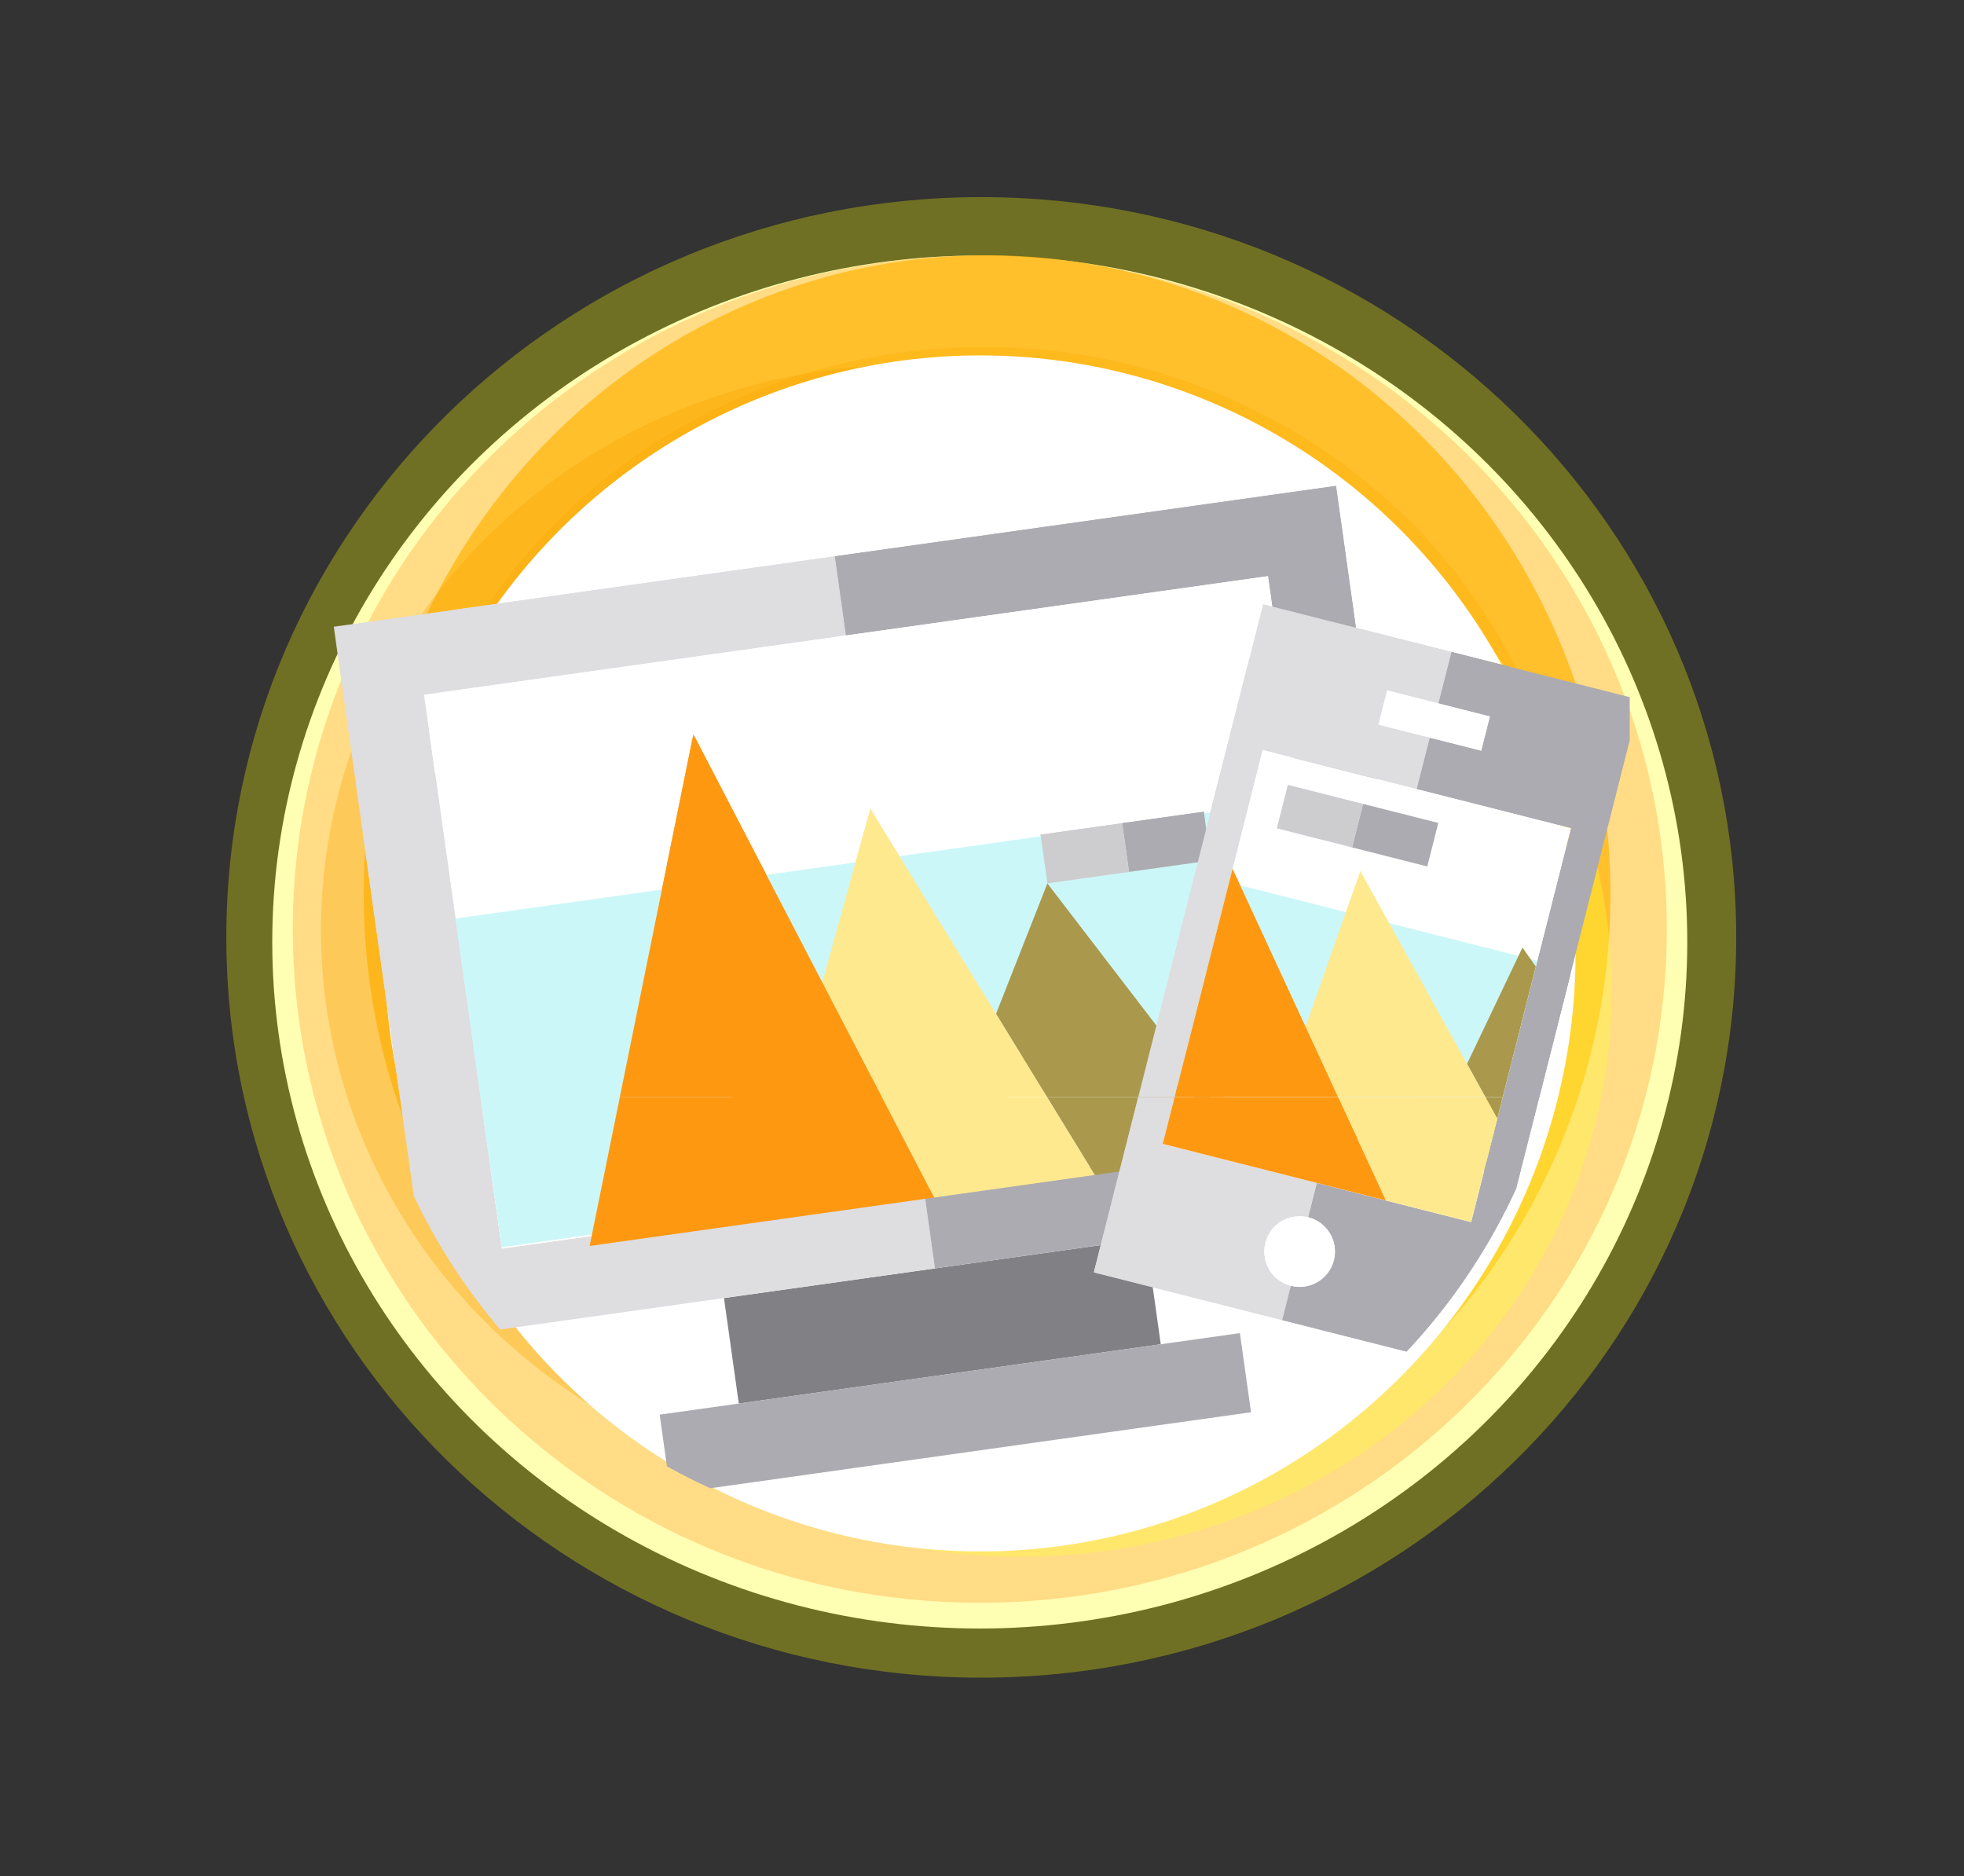 <svg xmlns="http://www.w3.org/2000/svg" xmlns:xlink="http://www.w3.org/1999/xlink" width="269" height="257" viewBox="0 0 269 257">
  <rect x="0" y="0" width="269" height="257" fill="#333333" stroke="none"/>
  <defs>
    <clipPath id="clip-path">
      <ellipse id="Ellipse_259" data-name="Ellipse 259" cx="83.303" cy="83.303" rx="83.303" ry="83.303" transform="translate(2.259 27.168) rotate(-8)" fill="#fff" stroke="#707070" stroke-width="1"/>
    </clipPath>
    <clipPath id="clip-path-2">
      <rect id="Rectangle_109" data-name="Rectangle 109" width="43.542" height="55.638" transform="matrix(0.96, 0.279, -0.279, 0.96, 15.519, 0)" fill="none"/>
    </clipPath>
    <clipPath id="clip-path-4">
      <rect id="Rectangle_110" data-name="Rectangle 110" width="184.65" height="90.523" transform="translate(27)" fill="#fff" stroke="#707070" stroke-width="1"/>
    </clipPath>
  </defs>
  <g id="Group_333" data-name="Group 333" transform="translate(-1596 -4494)">
    <g id="Rectangle_129" data-name="Rectangle 129" transform="translate(1596 4494)" fill="rgba(255,255,255,0)" stroke="#707070" stroke-width="0">
      <rect width="269" height="257" stroke="none"/>
      <rect x="0.5" y="0.5" width="268" height="256" fill="none"/>
    </g>
    <g id="Group_332" data-name="Group 332" transform="translate(16.843 -175)">
      <g id="Group_330" data-name="Group 330" transform="translate(40 3)">
        <ellipse id="Ellipse_59" data-name="Ellipse 59" cx="96.905" cy="94.029" rx="96.905" ry="94.029" transform="translate(1576.447 4700.995)" fill="#fff"/>
        <path id="Path_456" data-name="Path 456" d="M94.1,0c51.968,0,94.1,41.309,94.1,92.266s-42.129,92.266-94.1,92.266S0,143.224,0,92.266,42.129,0,94.1,0Z" transform="translate(1579.255 4700.995)" fill="#ff5722" opacity="0.3"/>
        <ellipse id="Ellipse_55" data-name="Ellipse 55" cx="85.383" cy="87.508" rx="85.383" ry="87.508" transform="translate(1588.97 4700.959)" fill="#ff9100" opacity="0.67"/>
        <ellipse id="Ellipse_40" data-name="Ellipse 40" cx="80.917" cy="77.51" rx="80.917" ry="77.51" transform="translate(1592.956 4713.531)" fill="#fb8c00" opacity="0.33"/>
        <ellipse id="Ellipse_87" data-name="Ellipse 87" cx="80.917" cy="77.51" rx="80.917" ry="77.51" transform="translate(1583.123 4715.902)" fill="#f57c00" opacity="0.33"/>
        <ellipse id="Ellipse_88" data-name="Ellipse 88" cx="80.917" cy="77.51" rx="80.917" ry="77.51" transform="translate(1598.069 4724.198)" fill="#ffff53" opacity="0.33"/>
        <path id="Path_462" data-name="Path 462" d="M103.4,0c57.108,0,103.4,45.395,103.4,101.391s-46.3,101.391-103.4,101.391S0,157.388,0,101.391,46.3,0,103.4,0Z" transform="translate(1570.157 4693)" fill="#ff0" opacity="0.3"/>
        <ellipse id="Ellipse_98" data-name="Ellipse 98" cx="81.545" cy="81.907" rx="81.545" ry="81.907" transform="translate(1591.864 4714.679)" fill="#fff"/>
      </g>
      <g id="Group_331" data-name="Group 331" transform="translate(40 10)">
        <g id="Mask_Group_33" data-name="Mask Group 33" transform="translate(1574.741 4689.02)" clip-path="url(#clip-path)">
          <g id="Group_247" data-name="Group 247" transform="translate(9.498 26.633)">
            <g id="Group_246" data-name="Group 246" transform="translate(0 24.674) rotate(-8)">
              <g id="Group_239" data-name="Group 239">
                <rect id="Rectangle_98" data-name="Rectangle 98" width="58.364" height="14.591" transform="translate(40.126 103.05)" fill="#818085"/>
                <path id="Path_586" data-name="Path 586" d="M10.943,0H0V10.943H80.251V0Zm0,0" transform="translate(29.182 117.641)" fill="#acabb1"/>
                <path id="Path_587" data-name="Path 587" d="M10.943,87.547v-76.6H69.308V0H0V98.49H69.308V87.547Zm0,0" transform="translate(0 4.56)" fill="#dedde0"/>
                <path id="Path_588" data-name="Path 588" d="M0,0V10.943H58.364v76.6H0V98.49H69.308V0ZM0,0" transform="translate(69.308 4.56)" fill="#acabb1"/>
                <rect id="Rectangle_99" data-name="Rectangle 99" width="116.729" height="10.943" transform="translate(10.943 15.503)" fill="#fff"/>
                <path id="Path_589" data-name="Path 589" d="M85.723,0H0V10.943H116.729V0Zm0,0" transform="translate(10.943 81.163)" fill="#fff"/>
                <path id="Path_590" data-name="Path 590" d="M0,0H10.943" transform="translate(134.284 0)" fill="#ffda44"/>
              </g>
              <rect id="Rectangle_100" data-name="Rectangle 100" width="116.729" height="43.457" transform="translate(10.943 48.462)" fill="#ccf7f9"/>
              <g id="Group_240" data-name="Group 240" transform="translate(15.666 26.011)">
                <path id="Path_591" data-name="Path 591" d="M32.32,40.447,9.451,0,0,16.717l10.32,23.73Zm0,0" transform="translate(66.777 26.964)" fill="#aa984d"/>
                <path id="Path_592" data-name="Path 592" d="M11.068,53.929h22.22L22.968,30.2,9.833,0,0,22.608Zm0,0" transform="translate(43.809 13.482)" fill="#ffe98f"/>
                <path id="Path_593" data-name="Path 593" d="M46.408,67.411h1.235L36.575,36.091,23.821,0,0,67.411Zm0,0" transform="translate(7.234 0)" fill="#ff9811"/>
                <rect id="Rectangle_101" data-name="Rectangle 101" width="11.293" height="6.741" transform="translate(87.521 20.223)" fill="#acabb1"/>
                <rect id="Rectangle_102" data-name="Rectangle 102" width="11.293" height="6.741" transform="translate(76.228 20.223)" fill="#cdcdd0"/>
              </g>
              <g id="Group_245" data-name="Group 245" transform="matrix(0.995, 0.105, -0.105, 0.995, 100.296, 16.466)">
                <g id="Group_241" data-name="Group 241">
                  <path id="Path_595" data-name="Path 595" d="M23.606,87.378a4.839,4.839,0,0,1,6-3.3l1.35-4.646L10.044,73.363,25.563,19.934,46.47,26.006l2.024-6.969-6.969-2.024,1.349-4.646,6.969,2.025,2.025-6.969L26.315,0,0,90.6,25.553,98.02l1.35-4.646a4.839,4.839,0,0,1-3.3-6Zm0,0" fill="#dedde0"/>
                  <path id="Path_596" data-name="Path 596" d="M26.315,0,24.291,6.969,31.26,8.993,29.91,13.639l-6.969-2.024-2.024,6.969,20.907,6.073L26.305,78.086,5.4,72.014l-1.35,4.646a4.838,4.838,0,1,1-2.7,9.292L0,90.6,25.554,98.02l26.315-90.6Zm0,0" transform="translate(25.553 7.422)" fill="#acabb1"/>
                  <rect id="Rectangle_104" data-name="Rectangle 104" width="47.327" height="43.542" transform="matrix(0.279, -0.96, 0.96, 0.279, 12.362, 65.382)" fill="#fff"/>
                  <path id="Path_597" data-name="Path 597" d="M26.416,7.085,2.024,0,0,6.969,41.814,19.114l2.024-6.969Zm0,0" transform="translate(10.044 66.394)" fill="#fff"/>
                  <path id="Path_598" data-name="Path 598" d="M0,0" transform="translate(23.539 26.903)" fill="#ffda44"/>
                  <rect id="Rectangle_105" data-name="Rectangle 105" width="4.838" height="14.514" transform="matrix(0.279, -0.96, 0.96, 0.279, 41.525, 17.013)" fill="#fff"/>
                  <path id="Path_599" data-name="Path 599" d="M9.485,6.189a4.838,4.838,0,1,1-3.3-6,4.839,4.839,0,0,1,3.3,6Zm0,0" transform="translate(23.413 83.889)" fill="#fff"/>
                </g>
                <rect id="Rectangle_106" data-name="Rectangle 106" width="43.542" height="28.526" transform="matrix(0.96, 0.279, -0.279, 0.96, 20.342, 37.907)" fill="#ffda44"/>
                <g id="Group_244" data-name="Group 244" transform="translate(10.044 19.934)">
                  <g id="Group_243" data-name="Group 243" transform="translate(0 0)" clip-path="url(#clip-path-2)">
                    <g id="Group_242" data-name="Group 242" transform="translate(-14.535 3.217)">
                      <path id="Path_600" data-name="Path 600" d="M20.184,36.092,11.145,0,0,10.595,2.865,31.061Zm0,0" transform="translate(52.133 30.904)" fill="#aa984d"/>
                      <path id="Path_601" data-name="Path 601" d="M1.772,41.433l17.492,5.08L16.4,26.047,12.752,0,0,15Zm0,0" transform="translate(35.734 15.452)" fill="#ff9811"/>
                      <path id="Path_602" data-name="Path 602" d="M36.533,56.6l.973.283-1.772-26.43L33.694,0,0,45.991Zm0,0" transform="translate(0 0)" fill="#ff5023"/>
                      <rect id="Rectangle_107" data-name="Rectangle 107" width="5.356" height="9.258" transform="matrix(0.279, -0.96, 0.96, 0.279, 58.486, 14.213)" fill="#acabb1"/>
                      <rect id="Rectangle_108" data-name="Rectangle 108" width="5.356" height="9.258" transform="matrix(0.279, -0.96, 0.96, 0.279, 49.596, 11.631)" fill="#cdcdd0"/>
                    </g>
                  </g>
                </g>
              </g>
              <g id="Group_250" data-name="Group 250" transform="matrix(0.995, 0.105, -0.105, 0.995, 100.295, 16.466)">
                <g id="Group_241-2" data-name="Group 241">
                  <path id="Path_595-2" data-name="Path 595" d="M23.606,87.378a4.839,4.839,0,0,1,6-3.3l1.35-4.646L10.044,73.363,25.563,19.934,46.47,26.006l2.024-6.969-6.969-2.024,1.349-4.646,6.969,2.025,2.025-6.969L26.315,0,0,90.6,25.553,98.02l1.35-4.646a4.839,4.839,0,0,1-3.3-6Zm0,0" fill="#dedde0"/>
                  <path id="Path_596-2" data-name="Path 596" d="M26.315,0,24.291,6.969,31.26,8.993,29.91,13.639l-6.969-2.024-2.024,6.969,20.907,6.073L26.305,78.086,5.4,72.014l-1.35,4.646a4.838,4.838,0,1,1-2.7,9.292L0,90.6,25.554,98.02l26.315-90.6Zm0,0" transform="translate(25.553 7.422)" fill="#acabb1"/>
                  <rect id="Rectangle_104-2" data-name="Rectangle 104" width="47.327" height="43.542" transform="matrix(0.279, -0.96, 0.96, 0.279, 12.362, 65.382)" fill="#fff"/>
                  <path id="Path_597-2" data-name="Path 597" d="M26.416,7.085,2.024,0,0,6.969,41.814,19.114l2.024-6.969Zm0,0" transform="translate(10.044 66.394)" fill="#fff"/>
                  <path id="Path_598-2" data-name="Path 598" d="M0,0" transform="translate(23.539 26.903)" fill="#ffda44"/>
                  <rect id="Rectangle_105-2" data-name="Rectangle 105" width="4.838" height="14.514" transform="matrix(0.279, -0.96, 0.96, 0.279, 41.525, 17.013)" fill="#fff"/>
                  <path id="Path_599-2" data-name="Path 599" d="M9.485,6.189a4.838,4.838,0,1,1-3.3-6,4.839,4.839,0,0,1,3.3,6Zm0,0" transform="translate(23.413 83.889)" fill="#fff"/>
                </g>
                <rect id="Rectangle_106-2" data-name="Rectangle 106" width="43.542" height="28.526" transform="matrix(0.96, 0.279, -0.279, 0.96, 20.342, 37.907)" fill="#ffda44"/>
                <g id="Group_244-2" data-name="Group 244" transform="translate(10.044 19.934)">
                  <g id="Group_243-2" data-name="Group 243" transform="translate(0 0)" clip-path="url(#clip-path-2)">
                    <g id="Group_242-2" data-name="Group 242" transform="translate(-30.068 18.363) rotate(-19)">
                      <path id="Path_600-2" data-name="Path 600" d="M23.16,41.413,12.789,0,0,12.157,3.287,35.641Zm0,0" transform="translate(59.819 35.46)" fill="#aa984d"/>
                      <path id="Path_601-2" data-name="Path 601" d="M2.033,47.541,22.1,53.371,18.817,29.887,14.632,0,0,17.215Zm0,0" transform="translate(41.003 17.73)" fill="#ffe98f"/>
                      <path id="Path_602-2" data-name="Path 602" d="M41.92,64.947l1.116.324L41,34.945,38.661,0,0,52.771Zm0,0" transform="translate(0 0)" fill="#ff9811"/>
                      <rect id="Rectangle_107-2" data-name="Rectangle 107" width="6.146" height="10.623" transform="translate(55.731 14.31) rotate(-54.804)" fill="#acabb1"/>
                      <rect id="Rectangle_108-2" data-name="Rectangle 108" width="6.146" height="10.623" transform="translate(47.051 8.188) rotate(-54.804)" fill="#cdcdd0"/>
                    </g>
                  </g>
                </g>
              </g>
            </g>
          </g>
        </g>
        <g id="Mask_Group_34" data-name="Mask Group 34" transform="translate(1550.722 4718.754)" clip-path="url(#clip-path-4)">
          <g id="Group_248" data-name="Group 248" transform="translate(33.517 -3.102)">
            <g id="Group_246-2" data-name="Group 246" transform="translate(0 24.674) rotate(-8)">
              <g id="Group_239-2" data-name="Group 239">
                <rect id="Rectangle_98-2" data-name="Rectangle 98" width="58.364" height="14.591" transform="translate(40.126 103.05)" fill="#818085"/>
                <path id="Path_586-2" data-name="Path 586" d="M10.943,0H0V10.943H80.251V0Zm0,0" transform="translate(29.182 117.641)" fill="#acabb1"/>
                <path id="Path_587-2" data-name="Path 587" d="M10.943,87.547v-76.6H69.308V0H0V98.49H69.308V87.547Zm0,0" transform="translate(0 4.56)" fill="#dedde0"/>
                <path id="Path_588-2" data-name="Path 588" d="M0,0V10.943H58.364v76.6H0V98.49H69.308V0ZM0,0" transform="translate(69.308 4.56)" fill="#acabb1"/>
                <rect id="Rectangle_99-2" data-name="Rectangle 99" width="116.729" height="10.943" transform="translate(10.943 15.503)" fill="#fff"/>
                <path id="Path_589-2" data-name="Path 589" d="M85.723,0H0V10.943H116.729V0Zm0,0" transform="translate(10.943 81.163)" fill="#fff"/>
                <path id="Path_590-2" data-name="Path 590" d="M0,0H10.943" transform="translate(134.284 0)" fill="#ffda44"/>
              </g>
              <rect id="Rectangle_100-2" data-name="Rectangle 100" width="116.729" height="29.457" transform="translate(10.943 46.462)" fill="#ccf7f9"/>
              <g id="Group_240-2" data-name="Group 240" transform="translate(15.666 26.011)">
                <path id="Path_591-2" data-name="Path 591" d="M32.32,40.447,9.451,0,0,16.717l10.32,23.73Zm0,0" transform="translate(66.777 26.964)" fill="#aa984d"/>
                <path id="Path_592-2" data-name="Path 592" d="M11.068,53.929h22.22L22.968,30.2,9.833,0,0,22.608Zm0,0" transform="translate(43.809 13.482)" fill="#ffe98f"/>
                <path id="Path_593-2" data-name="Path 593" d="M46.408,67.411h1.235L36.575,36.091,23.821,0,0,67.411Zm0,0" transform="translate(7.234 0)" fill="#ff9811"/>
                <rect id="Rectangle_101-2" data-name="Rectangle 101" width="11.293" height="6.741" transform="translate(87.521 20.223)" fill="#acabb1"/>
                <rect id="Rectangle_102-2" data-name="Rectangle 102" width="11.293" height="6.741" transform="translate(76.228 20.223)" fill="#cdcdd0"/>
                <rect id="Rectangle_103" data-name="Rectangle 103" width="53.642" height="8.988" transform="translate(0 67.411)" fill="#cdcdd0"/>
                <path id="Path_594" data-name="Path 594" d="M45.455,0H0V8.988H53.642V0Zm0,0" transform="translate(53.642 67.411)" fill="#acabb1"/>
              </g>
              <g id="Group_245-2" data-name="Group 245" transform="matrix(0.995, 0.105, -0.105, 0.995, 100.296, 16.466)">
                <g id="Group_241-3" data-name="Group 241">
                  <path id="Path_595-3" data-name="Path 595" d="M23.606,87.378a4.839,4.839,0,0,1,6-3.3l1.35-4.646L10.044,73.363,25.563,19.934,46.47,26.006l2.024-6.969-6.969-2.024,1.349-4.646,6.969,2.025,2.025-6.969L26.315,0,0,90.6,25.553,98.02l1.35-4.646a4.839,4.839,0,0,1-3.3-6Zm0,0" fill="#dedde0"/>
                  <path id="Path_596-3" data-name="Path 596" d="M26.315,0,24.291,6.969,31.26,8.993,29.91,13.639l-6.969-2.024-2.024,6.969,20.907,6.073L26.305,78.086,5.4,72.014l-1.35,4.646a4.838,4.838,0,1,1-2.7,9.292L0,90.6,25.554,98.02l26.315-90.6Zm0,0" transform="translate(25.553 7.422)" fill="#acabb1"/>
                  <rect id="Rectangle_104-3" data-name="Rectangle 104" width="47.327" height="43.542" transform="matrix(0.279, -0.96, 0.96, 0.279, 12.362, 65.382)" fill="#fff"/>
                  <path id="Path_597-3" data-name="Path 597" d="M26.416,7.085,2.024,0,0,6.969,41.814,19.114l2.024-6.969Zm0,0" transform="translate(10.044 66.394)" fill="#fff"/>
                  <path id="Path_598-3" data-name="Path 598" d="M0,0" transform="translate(23.539 26.903)" fill="#ffda44"/>
                  <rect id="Rectangle_105-3" data-name="Rectangle 105" width="4.838" height="14.514" transform="matrix(0.279, -0.96, 0.96, 0.279, 41.525, 17.013)" fill="#fff"/>
                  <path id="Path_599-3" data-name="Path 599" d="M9.485,6.189a4.838,4.838,0,1,1-3.3-6,4.839,4.839,0,0,1,3.3,6Zm0,0" transform="translate(23.413 83.889)" fill="#fff"/>
                </g>
                <rect id="Rectangle_106-3" data-name="Rectangle 106" width="43.542" height="28.526" transform="matrix(0.96, 0.279, -0.279, 0.96, 20.342, 37.907)" fill="#ccf7f9"/>
                <g id="Group_244-3" data-name="Group 244" transform="translate(10.044 19.934)">
                  <g id="Group_243-3" data-name="Group 243" transform="translate(0 0)" clip-path="url(#clip-path-2)">
                    <g id="Group_242-3" data-name="Group 242" transform="translate(-30.068 18.363) rotate(-19)">
                      <path id="Path_600-3" data-name="Path 600" d="M23.16,41.413,12.789,0,0,12.157,3.287,35.641Zm0,0" transform="translate(59.819 35.46)" fill="#aa984d"/>
                      <path id="Path_601-3" data-name="Path 601" d="M2.033,47.541,22.1,53.371,18.817,29.887,14.632,0,0,17.215Zm0,0" transform="translate(41.003 17.73)" fill="#ffe98f"/>
                      <path id="Path_602-3" data-name="Path 602" d="M41.92,64.947l1.116.324L41,34.945,38.661,0,0,52.771Zm0,0" transform="translate(0 0)" fill="#ff9811"/>
                      <rect id="Rectangle_107-3" data-name="Rectangle 107" width="6.146" height="10.623" transform="translate(55.731 14.31) rotate(-54.804)" fill="#acabb1"/>
                      <rect id="Rectangle_108-3" data-name="Rectangle 108" width="6.146" height="10.623" transform="translate(47.051 8.188) rotate(-54.804)" fill="#cdcdd0"/>
                    </g>
                  </g>
                </g>
              </g>
            </g>
          </g>
        </g>
      </g>
    </g>
  </g>
</svg>
